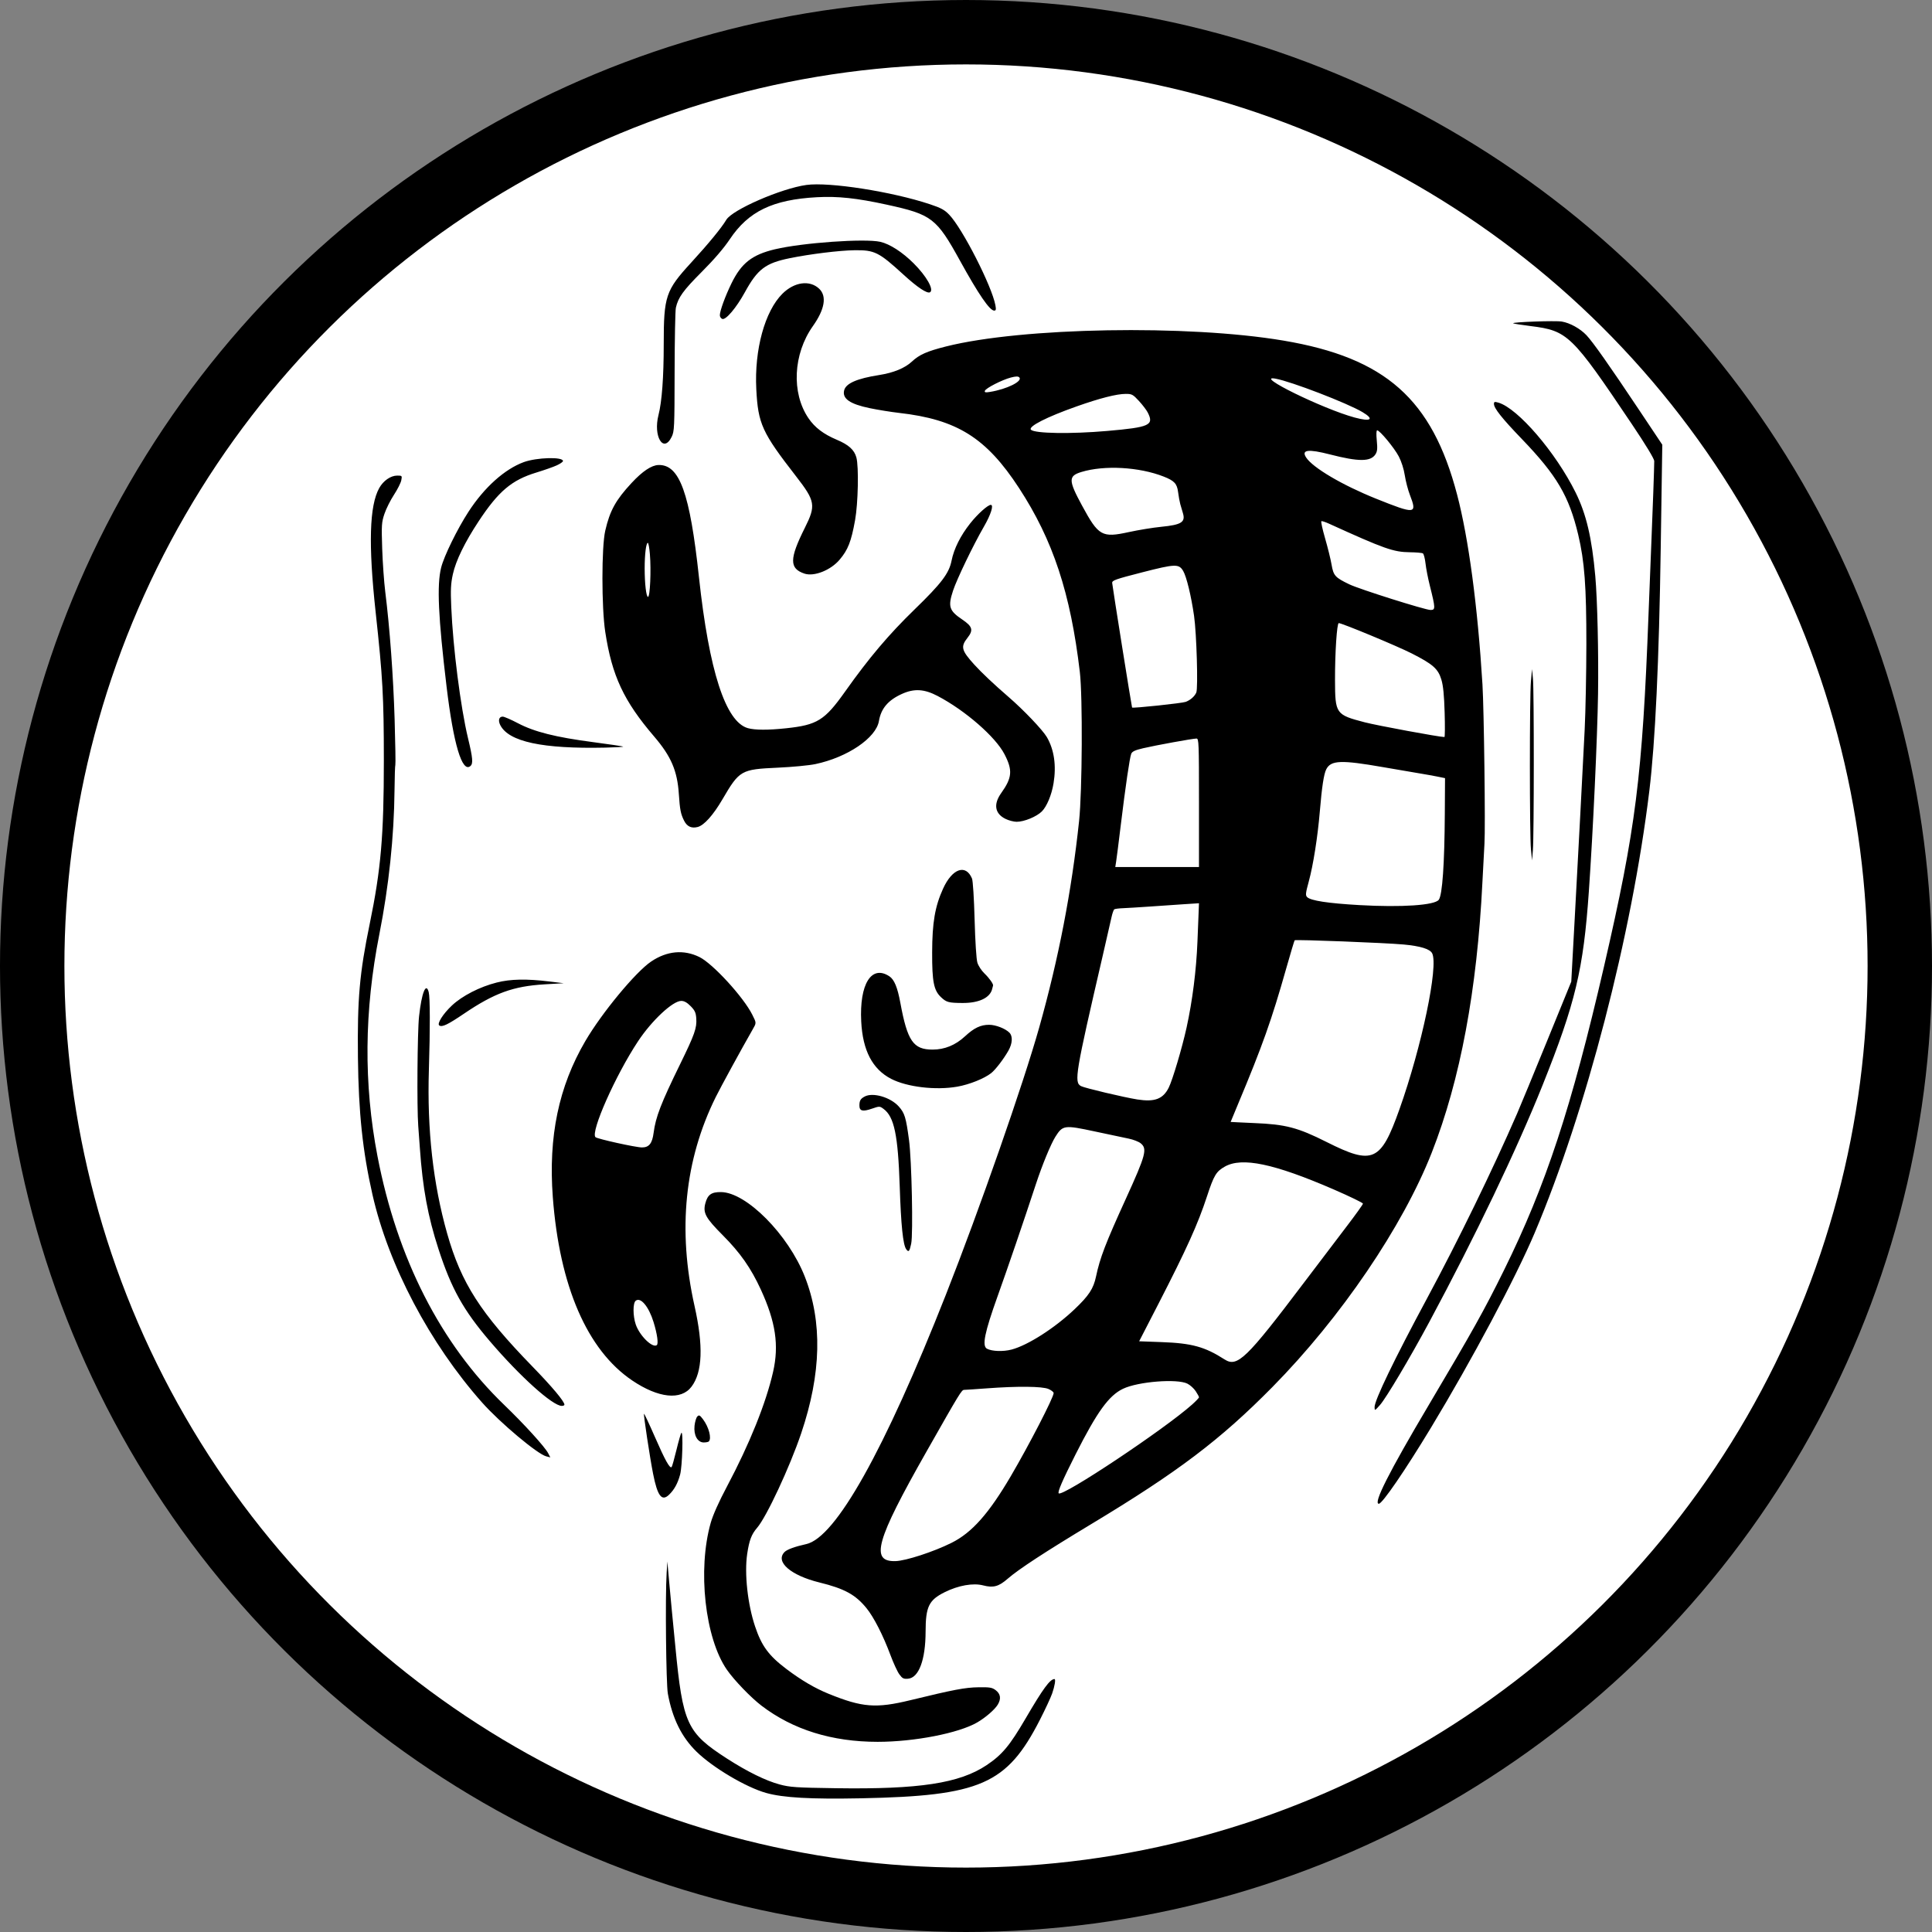 <svg width="90" height="90" viewBox="0 0 90 90" fill="none" xmlns="http://www.w3.org/2000/svg">
<rect x="0" y="0" width="90" height="90" fill="#808080" stroke="none"/>
<circle cx="45" cy="45" r="43.5" transform="rotate(-90 45 45)" fill="white" stroke="black" stroke-width="3"/>
<path d="M77.363 25.524C77.285 30.8 77.108 34.575 76.831 36.851C76.015 43.562 73.886 51.769 71.492 57.431C70.608 59.52 68.568 63.353 66.657 66.513C65.45 68.508 64.392 70.051 64.231 70.051C63.958 70.051 64.698 68.587 66.553 65.458C68.61 61.989 69.139 61.042 70.063 59.168C72.011 55.22 73.202 51.602 74.723 45.015C76.205 38.594 76.507 36.202 76.796 28.585C76.852 27.126 76.912 25.595 76.93 25.184C76.98 24.05 77.064 21.668 77.061 21.476C77.059 21.371 76.662 20.716 76.03 19.775C73.21 15.578 73.033 15.406 71.298 15.189C70.87 15.136 70.507 15.078 70.489 15.06C70.432 15.002 72.455 14.929 72.753 14.979C73.134 15.042 73.609 15.305 73.903 15.615C74.203 15.932 74.974 17.026 76.346 19.083L77.436 20.716L77.425 21.419C77.419 21.806 77.391 23.653 77.363 25.524ZM74.443 32.327C74.412 34.359 74.209 38.74 74.016 41.511C73.762 45.168 73.389 46.729 71.856 50.56C70.655 53.558 68.724 57.595 66.58 61.587C65.687 63.25 64.572 65.126 64.285 65.45C64.041 65.725 64.036 65.727 64.033 65.552C64.028 65.234 64.951 63.322 66.473 60.492C67.931 57.783 69.525 54.513 70.67 51.88C70.823 51.528 71.454 50 72.072 48.485L73.196 45.729L73.24 44.913C73.265 44.464 73.314 43.561 73.35 42.906C73.486 40.435 73.748 35.467 73.82 33.994C73.862 33.152 73.897 31.361 73.899 30.014C73.902 27.322 73.814 26.147 73.518 24.904C73.09 23.108 72.52 22.142 70.898 20.455C69.969 19.49 69.594 19.018 69.594 18.817C69.594 18.714 69.625 18.705 69.801 18.756C70.708 19.02 72.473 21.074 73.397 22.941C73.895 23.946 74.156 25.055 74.315 26.841C74.413 27.947 74.471 30.447 74.443 32.327ZM71.408 39.606L71.37 40.083L71.318 39.572C71.252 38.913 71.251 32.461 71.317 31.729L71.368 31.17L71.411 31.613C71.464 32.153 71.462 38.943 71.408 39.606ZM69.152 39.3C69.138 39.506 69.096 40.311 69.057 41.089C68.809 46.117 68.025 50.309 66.699 53.688C65.348 57.133 62.459 61.383 59.276 64.611C56.851 67.07 54.871 68.568 50.827 71.003C48.683 72.295 47.455 73.097 46.944 73.542C46.523 73.909 46.273 73.977 45.8 73.854C45.333 73.732 44.646 73.853 44.01 74.169C43.27 74.536 43.12 74.844 43.118 76.003C43.115 77.321 42.804 78.158 42.301 78.201C42.093 78.219 42.035 78.19 41.895 77.997C41.804 77.874 41.617 77.466 41.478 77.092C41.14 76.185 40.704 75.331 40.365 74.915C39.851 74.284 39.34 74.005 38.178 73.719C36.829 73.388 36.1 72.752 36.548 72.298C36.664 72.18 37.033 72.046 37.557 71.93C38.93 71.627 41.199 67.574 44.061 60.317C45.632 56.331 47.667 50.505 48.413 47.855C49.315 44.65 49.923 41.499 50.268 38.245C50.416 36.852 50.438 32.455 50.303 31.306C49.87 27.63 49.055 25.162 47.47 22.734C45.943 20.393 44.578 19.539 41.879 19.234C41.51 19.192 40.897 19.093 40.517 19.014C39.59 18.822 39.228 18.57 39.324 18.184C39.404 17.86 39.92 17.633 40.952 17.471C41.624 17.366 42.156 17.147 42.481 16.843C42.825 16.521 43.178 16.365 44.067 16.14C47.602 15.249 55.331 15.114 59.787 15.866C64.542 16.668 66.711 18.592 67.877 23.04C68.414 25.085 68.835 28.241 69.059 31.884C69.13 33.055 69.2 38.569 69.152 39.3ZM66.963 36.177C66.769 36.138 66.43 36.077 66.209 36.041C65.988 36.006 65.18 35.867 64.415 35.734C62.474 35.395 61.998 35.413 61.782 35.837C61.669 36.059 61.578 36.657 61.482 37.804C61.384 38.978 61.175 40.302 60.969 41.058C60.819 41.608 60.808 41.705 60.891 41.79C61.055 41.956 61.86 42.079 63.327 42.163C65.295 42.275 66.835 42.172 67.025 41.914C67.191 41.687 67.291 40.254 67.305 37.894L67.315 36.249L66.963 36.177ZM67.145 31.66C66.993 31.154 66.751 30.941 65.759 30.437C65.071 30.089 62.516 29.027 62.365 29.027C62.278 29.027 62.187 30.407 62.19 31.681C62.195 33.255 62.223 33.295 63.576 33.648C64.156 33.799 67.049 34.334 67.288 34.334C67.311 34.334 67.316 33.821 67.297 33.194C67.273 32.378 67.23 31.943 67.145 31.66ZM66.608 27.285C66.522 26.945 66.431 26.477 66.406 26.246C66.38 26.016 66.325 25.806 66.284 25.779C66.243 25.753 65.968 25.729 65.673 25.726C64.907 25.716 64.5 25.572 61.898 24.389C61.738 24.317 61.584 24.267 61.555 24.278C61.526 24.29 61.604 24.649 61.728 25.078C61.852 25.506 61.988 26.055 62.029 26.299C62.118 26.818 62.194 26.902 62.858 27.221C63.324 27.446 66.394 28.415 66.639 28.415C66.874 28.415 66.873 28.343 66.608 27.285ZM66.714 44.406C66.609 44.207 66.168 44.072 65.392 43.999C64.537 43.92 60.354 43.757 60.31 43.802C60.294 43.819 60.116 44.413 59.915 45.121C59.239 47.51 58.809 48.721 57.669 51.441C57.482 51.889 57.328 52.264 57.328 52.264C57.328 52.264 57.82 52.292 58.422 52.317C59.885 52.375 60.458 52.525 61.798 53.199C63.955 54.284 64.322 54.12 65.189 51.682C66.231 48.757 67.02 44.988 66.714 44.406ZM65.678 23.054C65.589 22.823 65.482 22.413 65.441 22.144C65.396 21.848 65.285 21.5 65.16 21.262C64.951 20.863 64.275 20.047 64.155 20.047C64.114 20.047 64.107 20.226 64.136 20.521C64.173 20.902 64.16 21.03 64.073 21.165C63.849 21.512 63.291 21.514 61.95 21.168C60.94 20.909 60.612 20.95 60.843 21.309C61.151 21.786 62.531 22.6 64.098 23.229C65.938 23.968 66.027 23.958 65.678 23.054ZM63.472 19.199C62.763 18.777 60.141 17.768 59.417 17.639C58.37 17.451 61.614 19.045 63.104 19.45C63.863 19.656 64.039 19.537 63.472 19.199ZM62.125 55.407C59.344 54.203 57.856 53.891 57.055 54.346C56.653 54.574 56.548 54.749 56.223 55.74C55.801 57.026 55.28 58.179 53.963 60.74L53.066 62.482L54.108 62.52C55.521 62.571 56.125 62.737 57.045 63.327C57.64 63.709 58.058 63.305 60.748 59.745C61.427 58.847 62.322 57.669 62.736 57.126C63.15 56.584 63.491 56.108 63.492 56.07C63.493 56.032 62.878 55.734 62.125 55.407ZM55.701 64.807C55.618 64.68 55.444 64.522 55.316 64.457C54.841 64.215 53.021 64.358 52.316 64.694C51.658 65.006 51.109 65.764 50.106 67.747C49.494 68.959 49.258 69.503 49.319 69.565C49.494 69.743 54.252 66.575 55.535 65.427C55.71 65.271 55.854 65.119 55.854 65.09C55.854 65.062 55.785 64.934 55.701 64.807ZM55.166 42.121C54.789 42.146 54.072 42.194 53.575 42.23C53.077 42.265 52.512 42.299 52.319 42.307C52.127 42.314 51.942 42.337 51.909 42.359C51.876 42.38 51.816 42.551 51.776 42.738C51.736 42.925 51.551 43.736 51.364 44.541C50.094 50.015 50.027 50.416 50.356 50.594C50.519 50.683 52.35 51.117 52.979 51.217C53.789 51.344 54.176 51.199 54.443 50.669C54.621 50.314 55.069 48.808 55.274 47.874C55.55 46.612 55.728 45.208 55.782 43.86C55.81 43.168 55.837 42.483 55.843 42.339L55.853 42.077L55.166 42.121ZM55.736 34.404C55.567 34.404 53.828 34.72 53.25 34.856C52.879 34.943 52.742 35.006 52.698 35.113C52.626 35.286 52.429 36.632 52.204 38.486C52.111 39.253 52.017 39.995 51.994 40.135L51.954 40.39H53.904H55.853V37.397C55.853 34.591 55.846 34.404 55.736 34.404ZM55.624 28.689C55.489 27.755 55.271 26.855 55.116 26.596C54.915 26.26 54.75 26.266 53.202 26.663C51.948 26.985 51.8 27.038 51.81 27.159C51.827 27.355 52.718 32.938 52.736 32.96C52.771 33.002 55.071 32.759 55.237 32.695C55.459 32.61 55.649 32.441 55.728 32.261C55.816 32.059 55.742 29.513 55.624 28.689ZM54.982 23.485C54.951 23.372 54.905 23.12 54.88 22.923C54.831 22.531 54.705 22.395 54.208 22.2C53.064 21.751 51.444 21.661 50.375 21.987C49.763 22.174 49.766 22.373 50.406 23.553C51.175 24.972 51.33 25.06 52.583 24.787C53.036 24.688 53.718 24.577 54.098 24.54C55.039 24.447 55.233 24.323 55.103 23.898C55.068 23.783 55.014 23.597 54.982 23.485ZM53.467 19.218C53.408 19.102 53.223 18.859 53.056 18.678C52.777 18.375 52.726 18.348 52.443 18.349C52.021 18.349 51.237 18.549 50.157 18.931C48.754 19.426 47.882 19.872 48.026 20.019C48.201 20.196 49.888 20.223 51.583 20.075C53.557 19.903 53.767 19.808 53.467 19.218ZM53.135 53.257C53.041 53.182 52.792 53.085 52.582 53.042C52.372 53 51.658 52.848 50.994 52.706C49.582 52.403 49.507 52.413 49.167 52.95C48.952 53.292 48.555 54.254 48.259 55.153C47.694 56.873 46.944 59.067 46.469 60.392C45.864 62.081 45.739 62.699 45.976 62.828C46.207 62.953 46.733 62.971 47.126 62.867C47.881 62.668 49.13 61.869 50.052 60.995C50.725 60.356 50.938 60.032 51.058 59.461C51.24 58.597 51.498 57.923 52.451 55.834C53.379 53.798 53.455 53.513 53.135 53.257ZM48.839 64.703C48.547 64.579 47.396 64.568 45.967 64.675C45.451 64.713 44.978 64.745 44.916 64.745C44.795 64.746 44.729 64.855 43.15 67.637C40.805 71.768 40.526 72.757 41.715 72.723C42.197 72.71 43.496 72.286 44.325 71.872C45.276 71.398 46.062 70.512 47.09 68.76C47.939 67.312 49.08 65.101 49.083 64.896C49.084 64.847 48.974 64.76 48.839 64.703ZM47.09 17.587C46.679 17.694 45.919 18.083 45.88 18.206C45.855 18.281 45.905 18.292 46.117 18.257C46.909 18.129 47.657 17.756 47.481 17.578C47.428 17.525 47.319 17.527 47.09 17.587ZM49.015 78.884C48.946 79.083 48.687 79.638 48.441 80.119C46.903 83.124 45.678 83.661 40.103 83.772C37.769 83.818 36.484 83.746 35.688 83.522C34.749 83.257 33.213 82.347 32.449 81.602C31.753 80.923 31.324 80.056 31.111 78.897C31.028 78.443 30.986 74.362 31.054 73.285L31.088 72.74L31.176 73.727C31.224 74.269 31.277 74.836 31.293 74.986C31.309 75.135 31.384 75.901 31.459 76.686C31.807 80.309 31.994 80.714 33.869 81.923C34.811 82.529 35.665 82.95 36.316 83.126C36.794 83.256 37.079 83.275 38.94 83.302C42.818 83.36 44.701 83.072 45.96 82.228C46.685 81.742 47.033 81.325 47.776 80.054C48.593 78.656 48.915 78.217 49.123 78.217C49.187 78.217 49.133 78.546 49.015 78.884ZM49.078 36.49C48.989 37.032 48.764 37.57 48.532 37.801C48.286 38.045 47.709 38.282 47.36 38.282C47.226 38.282 46.99 38.221 46.837 38.145C46.342 37.902 46.27 37.463 46.639 36.946C47.152 36.227 47.181 35.881 46.79 35.129C46.37 34.321 44.964 33.097 43.679 32.422C43.056 32.095 42.591 32.067 42.023 32.322C41.374 32.613 41.043 33.002 40.944 33.588C40.811 34.376 39.477 35.28 37.985 35.594C37.694 35.656 36.907 35.731 36.236 35.761C34.516 35.84 34.449 35.877 33.653 37.238C33.219 37.979 32.797 38.449 32.499 38.525C32.209 38.599 32.004 38.503 31.867 38.23C31.71 37.915 31.672 37.721 31.623 36.989C31.551 35.903 31.264 35.234 30.474 34.311C29.055 32.654 28.508 31.483 28.195 29.438C28.02 28.297 28.02 25.475 28.195 24.721C28.41 23.788 28.683 23.293 29.419 22.501C29.931 21.95 30.348 21.672 30.674 21.662C31.659 21.634 32.136 22.958 32.56 26.887C33.032 31.261 33.8 33.63 34.841 33.921C35.172 34.013 35.782 34.015 36.617 33.926C38.072 33.772 38.416 33.558 39.368 32.216C40.484 30.641 41.4 29.56 42.603 28.391C43.857 27.175 44.209 26.711 44.327 26.12C44.439 25.561 44.743 24.953 45.196 24.381C45.541 23.945 46.016 23.519 46.155 23.519C46.303 23.519 46.157 23.976 45.829 24.542C45.34 25.388 44.572 26.981 44.397 27.514C44.152 28.259 44.213 28.448 44.831 28.864C45.303 29.183 45.352 29.354 45.071 29.71C44.742 30.126 44.784 30.296 45.385 30.959C45.727 31.336 46.298 31.875 46.975 32.46C47.686 33.073 48.577 34.009 48.77 34.343C49.108 34.929 49.214 35.664 49.078 36.49ZM30.274 25.808C30.25 25.522 30.207 25.288 30.179 25.288C30.097 25.288 30.031 25.817 30.031 26.479C30.031 27.188 30.104 27.805 30.186 27.805C30.283 27.805 30.337 26.571 30.274 25.808ZM46.977 48.941C46.756 49.331 46.378 49.826 46.176 49.987C45.855 50.243 45.158 50.522 44.593 50.621C43.586 50.797 42.251 50.639 41.511 50.256C40.641 49.805 40.188 48.938 40.119 47.587C40.03 45.841 40.595 44.931 41.429 45.479C41.658 45.63 41.809 45.993 41.942 46.717C42.271 48.498 42.544 48.894 43.443 48.894C44.005 48.894 44.51 48.687 44.953 48.276C45.377 47.883 45.684 47.737 46.081 47.739C46.387 47.74 46.835 47.915 47.023 48.106C47.184 48.27 47.166 48.605 46.977 48.941ZM46.477 79.413C46.337 79.643 45.905 80.016 45.52 80.239C44.654 80.74 42.591 81.141 40.884 81.141C38.754 81.14 36.943 80.577 35.476 79.459C34.979 79.08 34.208 78.28 33.865 77.788C32.841 76.317 32.488 73.123 33.108 70.94C33.213 70.571 33.486 69.96 33.869 69.239C34.92 67.259 35.682 65.363 36.013 63.91C36.296 62.665 36.134 61.579 35.441 60.07C34.982 59.072 34.482 58.358 33.678 57.551C32.866 56.735 32.739 56.503 32.858 56.053C32.965 55.651 33.141 55.526 33.59 55.532C34.77 55.545 36.717 57.51 37.488 59.463C38.319 61.572 38.264 63.982 37.321 66.774C36.791 68.341 35.707 70.665 35.269 71.171C35.007 71.474 34.902 71.752 34.807 72.388C34.672 73.3 34.827 74.73 35.175 75.767C35.48 76.679 35.813 77.13 36.641 77.754C37.333 78.275 37.959 78.643 38.601 78.904C40.17 79.541 40.805 79.591 42.414 79.2C44.438 78.708 44.956 78.61 45.575 78.6C46.104 78.591 46.217 78.61 46.38 78.733C46.613 78.909 46.646 79.136 46.477 79.413ZM46.313 14.469C46.104 14.469 45.585 13.712 44.727 12.156C43.625 10.157 43.412 9.993 41.308 9.534C39.901 9.227 39.035 9.135 38.057 9.187C35.995 9.299 34.864 9.845 33.993 11.15C33.721 11.558 33.26 12.095 32.689 12.666C31.825 13.533 31.593 13.854 31.485 14.333C31.455 14.464 31.429 15.811 31.426 17.327C31.422 19.941 31.414 20.096 31.287 20.354C30.904 21.132 30.421 20.327 30.675 19.334C30.835 18.709 30.919 17.571 30.919 16.03C30.919 13.797 31.008 13.531 32.192 12.239C33.011 11.345 33.614 10.61 33.834 10.239C34.112 9.77 36.395 8.777 37.566 8.616C38.628 8.469 41.553 8.926 43.318 9.514C43.839 9.687 44.004 9.777 44.223 10.007C44.845 10.661 46.206 13.331 46.37 14.22C46.407 14.42 46.396 14.469 46.313 14.469ZM46.219 46.07C46.12 46.484 45.6 46.729 44.83 46.723C44.19 46.718 44.089 46.691 43.84 46.457C43.499 46.138 43.419 45.734 43.423 44.369C43.427 42.974 43.554 42.228 43.932 41.397C44.359 40.456 44.992 40.235 45.28 40.927C45.322 41.028 45.374 41.846 45.401 42.838C45.429 43.865 45.482 44.683 45.53 44.843C45.575 44.992 45.725 45.22 45.865 45.353C46.084 45.562 46.284 45.845 46.26 45.912C46.256 45.924 46.237 45.995 46.219 46.07ZM43.326 13.613C43.197 13.694 42.743 13.394 42.082 12.789C40.935 11.74 40.741 11.644 39.8 11.657C39.099 11.667 37.741 11.834 36.792 12.027C35.657 12.258 35.29 12.536 34.699 13.614C34.301 14.339 33.809 14.921 33.646 14.857C33.584 14.833 33.533 14.756 33.533 14.685C33.533 14.484 33.781 13.803 34.072 13.206C34.533 12.259 35.032 11.867 36.097 11.613C37.379 11.308 40.288 11.102 41.007 11.265C41.45 11.366 42.034 11.742 42.561 12.267C43.159 12.863 43.517 13.493 43.326 13.613ZM42.447 57.933C42.37 58.301 42.327 58.349 42.215 58.194C42.065 57.985 41.972 57.085 41.912 55.254C41.833 52.872 41.656 52.023 41.159 51.657C40.98 51.525 40.97 51.525 40.615 51.647C40.184 51.796 40.034 51.757 40.035 51.497C40.036 51.27 40.087 51.183 40.281 51.08C40.665 50.875 41.486 51.115 41.869 51.545C42.144 51.854 42.204 52.051 42.346 53.111C42.47 54.031 42.542 57.482 42.447 57.933ZM39.833 24.231C39.652 25.231 39.503 25.613 39.112 26.073C38.696 26.565 37.921 26.871 37.474 26.721C36.765 26.483 36.769 26.034 37.494 24.586C38.015 23.544 37.981 23.344 37.085 22.19C35.495 20.142 35.314 19.746 35.231 18.129C35.137 16.288 35.629 14.495 36.451 13.68C37.005 13.132 37.722 13.035 38.16 13.45C38.525 13.796 38.422 14.409 37.866 15.193C36.947 16.492 36.86 18.302 37.66 19.48C37.954 19.914 38.363 20.225 38.98 20.485C39.533 20.718 39.796 20.955 39.893 21.31C40.01 21.736 39.974 23.45 39.833 24.231ZM35.051 47.975C34.539 48.87 33.572 50.64 33.342 51.105C31.891 54.036 31.56 57.292 32.354 60.837C32.771 62.698 32.726 63.915 32.215 64.595C31.728 65.243 30.674 65.133 29.451 64.308C27.353 62.892 26.064 59.915 25.752 55.765C25.54 52.945 26.026 50.615 27.268 48.495C28.041 47.175 29.612 45.277 30.335 44.79C31.07 44.295 31.853 44.223 32.583 44.583C33.206 44.89 34.635 46.449 35.044 47.267C35.243 47.667 35.243 47.64 35.051 47.975ZM32.172 46.869C32.006 46.7 31.872 46.626 31.735 46.626C31.34 46.626 30.364 47.537 29.724 48.504C28.675 50.087 27.501 52.732 27.739 52.973C27.818 53.054 29.62 53.452 29.905 53.452C30.236 53.452 30.384 53.266 30.448 52.771C30.544 52.034 30.788 51.401 31.685 49.568C32.361 48.185 32.466 47.888 32.435 47.442C32.416 47.171 32.369 47.069 32.172 46.869ZM30.445 61.587C30.222 60.862 29.838 60.405 29.611 60.596C29.479 60.708 29.48 61.294 29.614 61.693C29.788 62.21 30.379 62.799 30.592 62.665C30.681 62.609 30.619 62.151 30.445 61.587ZM33.019 67.149C32.994 67.174 32.888 67.195 32.783 67.195C32.494 67.195 32.307 66.856 32.354 66.416C32.374 66.231 32.432 66.037 32.484 65.985C32.565 65.903 32.602 65.922 32.749 66.117C33.022 66.479 33.159 67.007 33.019 67.149ZM31.684 68.686C31.574 69.099 31.409 69.4 31.163 69.634C30.828 69.954 30.628 69.69 30.424 68.657C30.275 67.906 29.97 65.89 30 65.859C30.014 65.845 30.242 66.331 30.508 66.939C30.983 68.027 31.204 68.424 31.287 68.341C31.31 68.317 31.41 67.96 31.511 67.546C31.611 67.133 31.715 66.772 31.741 66.745C31.833 66.652 31.784 68.308 31.684 68.686ZM28.197 34.827C25.272 34.891 23.7 34.554 23.305 33.779C23.194 33.56 23.244 33.383 23.418 33.383C23.487 33.383 23.808 33.522 24.131 33.692C24.897 34.094 25.879 34.341 27.633 34.572C28.389 34.671 29.018 34.765 29.033 34.78C29.048 34.795 28.672 34.816 28.197 34.827ZM26.17 65.492C25.746 65.492 24.227 64.126 22.819 62.478C21.587 61.037 21.027 60.033 20.428 58.191C19.932 56.668 19.689 55.35 19.559 53.484C19.538 53.185 19.504 52.718 19.483 52.447C19.417 51.586 19.443 48.069 19.521 47.349C19.641 46.251 19.845 45.735 19.971 46.217C20.036 46.465 20.039 47.916 19.979 49.845C19.892 52.62 20.174 55.15 20.831 57.464C21.484 59.767 22.381 61.167 24.8 63.655C25.726 64.608 26.293 65.284 26.293 65.436C26.293 65.467 26.238 65.492 26.17 65.492ZM25.362 45.855C23.909 45.941 23.031 46.261 21.614 47.221C20.859 47.732 20.601 47.856 20.466 47.772C20.343 47.695 20.632 47.235 21.053 46.839C21.534 46.388 22.348 45.97 23.139 45.77C23.783 45.606 24.527 45.592 25.59 45.721L26.26 45.802L25.362 45.855ZM25.941 21.676C25.785 21.749 25.354 21.9 24.984 22.013C23.838 22.362 23.222 22.882 22.296 24.285C21.649 25.266 21.235 26.116 21.096 26.749C21 27.188 20.986 27.465 21.021 28.275C21.103 30.188 21.456 32.948 21.802 34.388C22.026 35.318 22.047 35.572 21.912 35.686C21.527 36.01 21.125 34.669 20.803 31.985C20.415 28.751 20.346 27.25 20.55 26.441C20.686 25.9 21.297 24.652 21.827 23.835C22.561 22.704 23.509 21.853 24.4 21.527C25.001 21.308 26.226 21.273 26.226 21.476C26.226 21.514 26.098 21.604 25.941 21.676ZM25.445 67.842C25.039 67.74 23.288 66.271 22.461 65.339C20.024 62.593 18.097 58.939 17.351 55.65C16.894 53.635 16.703 51.834 16.674 49.266C16.643 46.533 16.749 45.332 17.222 43.041C17.745 40.504 17.882 38.927 17.881 35.421C17.88 32.455 17.83 31.556 17.499 28.516C17.156 25.356 17.208 23.56 17.666 22.735C17.856 22.393 18.201 22.155 18.503 22.155C18.73 22.155 18.735 22.16 18.693 22.376C18.669 22.497 18.515 22.802 18.351 23.052C18.187 23.303 17.988 23.701 17.909 23.937C17.776 24.333 17.768 24.458 17.804 25.556C17.826 26.211 17.89 27.114 17.946 27.563C18.155 29.226 18.322 31.499 18.383 33.511C18.417 34.65 18.432 35.602 18.417 35.627C18.402 35.651 18.384 36.189 18.378 36.822C18.357 38.974 18.112 41.292 17.672 43.517C16.965 47.091 16.936 50.487 17.584 53.858C18.5 58.619 20.527 62.597 23.49 65.448C24.419 66.342 25.381 67.4 25.534 67.694L25.636 67.891L25.445 67.842Z" fill="black"/>
</svg>
